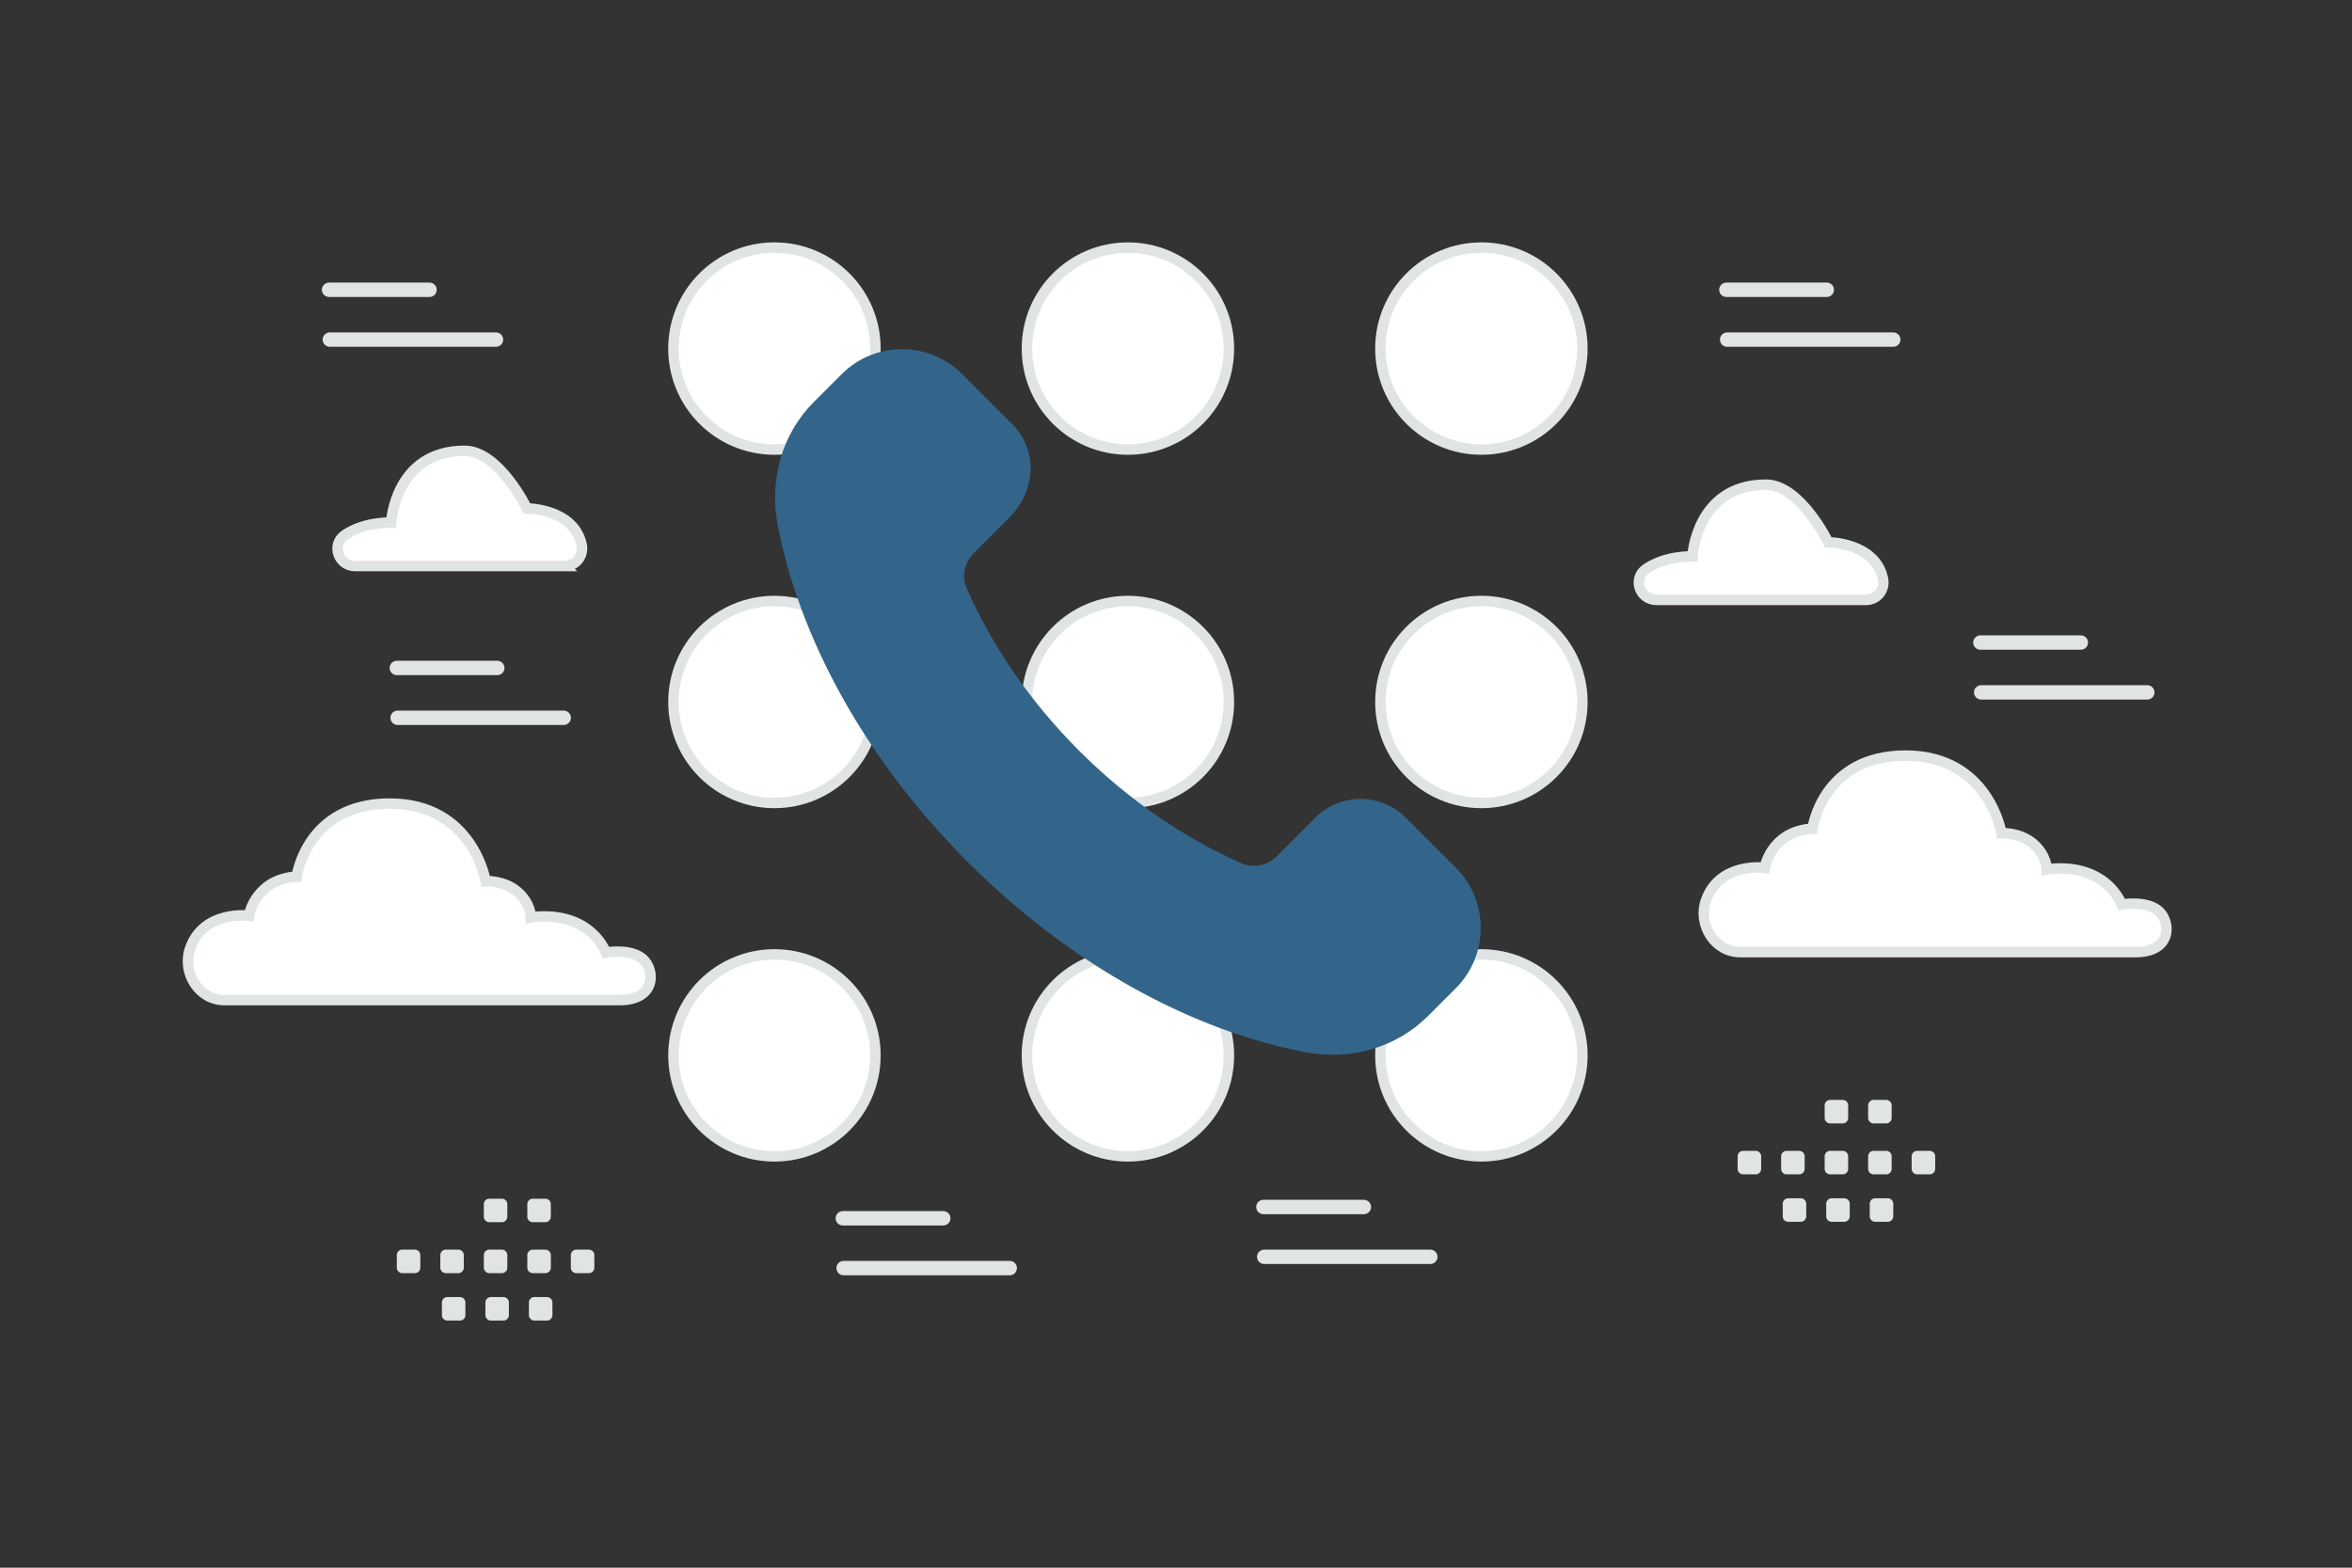 <svg width="900" height="600" viewBox="0 0 900 600" fill="none" xmlns="http://www.w3.org/2000/svg"><rect x="0" y="0" width="900" height="600" fill="#333333" stroke="none"/><path fill="transparent" d="M0 0h900v600H0z"/><path fill-rule="evenodd" clip-rule="evenodd" d="M296.342 307.313c-21.351 0-38.645-17.293-38.645-38.645 0-21.351 17.294-38.645 38.645-38.645 21.352 0 38.645 17.294 38.645 38.645 0 21.352-17.293 38.645-38.645 38.645zm135.259 0c-21.352 0-38.645-17.293-38.645-38.645 0-21.351 17.293-38.645 38.645-38.645 21.352 0 38.645 17.294 38.645 38.645 0 21.352-17.293 38.645-38.645 38.645zm135.259 0c-21.352 0-38.646-17.293-38.646-38.645 0-21.351 17.294-38.645 38.646-38.645 21.351 0 38.645 17.294 38.645 38.645 0 21.352-17.294 38.645-38.645 38.645zM296.342 442.572c-21.351 0-38.645-17.293-38.645-38.645 0-21.351 17.294-38.645 38.645-38.645 21.352 0 38.645 17.294 38.645 38.645 0 21.352-17.293 38.645-38.645 38.645zm135.259 0c-21.352 0-38.645-17.293-38.645-38.645 0-21.351 17.293-38.645 38.645-38.645 21.352 0 38.645 17.294 38.645 38.645 0 21.352-17.293 38.645-38.645 38.645zm135.259 0c-21.352 0-38.646-17.293-38.646-38.645 0-21.351 17.294-38.645 38.646-38.645 21.351 0 38.645 17.294 38.645 38.645 0 21.352-17.294 38.645-38.645 38.645zM296.342 172.055c-21.351 0-38.645-17.294-38.645-38.646 0-21.351 17.294-38.645 38.645-38.645 21.352 0 38.646 17.294 38.646 38.645 0 21.352-17.294 38.646-38.646 38.646zm135.259 0c-21.352 0-38.645-17.294-38.645-38.646 0-21.351 17.293-38.645 38.645-38.645 21.352 0 38.645 17.294 38.645 38.645 0 21.352-17.293 38.646-38.645 38.646zm135.259 0c-21.352 0-38.646-17.294-38.646-38.646 0-21.351 17.294-38.645 38.646-38.645 21.351 0 38.645 17.294 38.645 38.645 0 21.352-17.294 38.646-38.645 38.646z" fill="#fff" stroke="#E1E4E5" stroke-width="4"/><path fill-rule="evenodd" clip-rule="evenodd" d="M412.942 287.334c-19.09-19.088-33.481-40.461-43.042-62.144-2.024-4.585-.833-9.952 2.708-13.493l13.363-13.346c10.948-10.947 10.948-26.43 1.387-35.991l-19.155-19.154c-12.743-12.742-33.4-12.742-46.143 0l-10.638 10.637c-12.09 12.09-17.132 29.531-13.868 46.825 8.06 42.632 32.828 89.309 72.786 129.265 39.958 39.956 86.639 64.723 129.273 72.783 17.295 3.263 34.737-1.779 46.828-13.868l10.622-10.622c12.742-12.742 12.742-33.397 0-46.139l-19.139-19.138c-9.562-9.56-25.062-9.56-34.607 0l-14.734 14.749c-3.54 3.541-8.908 4.732-13.493 2.709-21.684-9.578-43.058-23.984-62.148-43.073z" fill="#33658A"/><path fill-rule="evenodd" clip-rule="evenodd" d="M667.009 440.468h4.801c1.161 0 2.095.944 2.095 2.095v4.801a2.096 2.096 0 0 1-2.095 2.095h-4.801a2.103 2.103 0 0 1-2.095-2.095v-4.801a2.09 2.09 0 0 1 2.095-2.095zm16.645 0h4.8c1.151 0 2.096.944 2.096 2.095v4.801a2.097 2.097 0 0 1-2.096 2.095h-4.8a2.104 2.104 0 0 1-2.096-2.095v-4.801c0-1.151.945-2.095 2.096-2.095zm16.655 0h4.801c1.151 0 2.096.944 2.096 2.095v4.801a2.097 2.097 0 0 1-2.096 2.095h-4.801a2.103 2.103 0 0 1-2.095-2.095v-4.801a2.09 2.09 0 0 1 2.095-2.095zm16.645 0h4.801c1.151 0 2.095.944 2.095 2.095v4.801a2.096 2.096 0 0 1-2.095 2.095h-4.801a2.105 2.105 0 0 1-2.105-2.095v-4.801a2.117 2.117 0 0 1 2.105-2.095zm16.646 0h4.801c1.161 0 2.105.944 2.105 2.095v4.801a2.098 2.098 0 0 1-2.105 2.095H733.6a2.104 2.104 0 0 1-2.096-2.095v-4.801c0-1.151.945-2.095 2.096-2.095zm-49.336 18.15h4.801c1.151 0 2.095.945 2.095 2.096v4.81a2.104 2.104 0 0 1-2.095 2.096h-4.801a2.097 2.097 0 0 1-2.095-2.096v-4.8a2.093 2.093 0 0 1 2.095-2.106zm16.645 0h4.8c1.151 0 2.096.945 2.096 2.096v4.81a2.104 2.104 0 0 1-2.096 2.096h-4.8a2.104 2.104 0 0 1-2.096-2.096v-4.8a2.094 2.094 0 0 1 2.096-2.106zm16.646 0h4.8c1.161 0 2.106.945 2.106 2.096v4.81a2.107 2.107 0 0 1-2.106 2.096h-4.8a2.104 2.104 0 0 1-2.096-2.096v-4.8c0-1.161.945-2.106 2.096-2.106zm-17.246-37.649h4.801c1.151 0 2.096.945 2.096 2.096v4.801c0 1.16-.945 2.095-2.096 2.095h-4.801a2.103 2.103 0 0 1-2.095-2.095v-4.801a2.09 2.09 0 0 1 2.095-2.096zm16.645 0h4.801c1.151 0 2.095.945 2.095 2.096v4.801c0 1.16-.944 2.095-2.095 2.095h-4.801a2.105 2.105 0 0 1-2.105-2.095v-4.801a2.118 2.118 0 0 1 2.105-2.096zm-563.016 57.304h4.8c1.161 0 2.096.945 2.096 2.096v4.8a2.098 2.098 0 0 1-2.096 2.096h-4.8a2.104 2.104 0 0 1-2.096-2.096v-4.8a2.092 2.092 0 0 1 2.096-2.096zm16.644 0h4.801c1.151 0 2.095.945 2.095 2.096v4.8a2.097 2.097 0 0 1-2.095 2.096h-4.801a2.104 2.104 0 0 1-2.095-2.096v-4.8c0-1.151.944-2.096 2.095-2.096zm16.656 0h4.801c1.151 0 2.095.945 2.095 2.096v4.8a2.097 2.097 0 0 1-2.095 2.096h-4.801a2.104 2.104 0 0 1-2.095-2.096v-4.8a2.09 2.09 0 0 1 2.095-2.096zm16.645 0h4.8c1.151 0 2.096.945 2.096 2.096v4.8a2.098 2.098 0 0 1-2.096 2.096h-4.8a2.107 2.107 0 0 1-2.106-2.096v-4.8a2.119 2.119 0 0 1 2.106-2.096zm16.645 0h4.801c1.161 0 2.106.944 2.106 2.095v4.801a2.1 2.1 0 0 1-2.106 2.096h-4.801a2.104 2.104 0 0 1-2.095-2.096v-4.801c0-1.151.944-2.095 2.095-2.095zm-49.335 18.151h4.8c1.152 0 2.096.944 2.096 2.095v4.811a2.103 2.103 0 0 1-2.096 2.095h-4.8a2.097 2.097 0 0 1-2.096-2.095v-4.801a2.093 2.093 0 0 1 2.096-2.105zm16.644 0h4.801c1.151 0 2.095.944 2.095 2.095v4.811a2.103 2.103 0 0 1-2.095 2.095h-4.801a2.103 2.103 0 0 1-2.095-2.095v-4.801a2.092 2.092 0 0 1 2.095-2.105zm16.646 0h4.801c1.161 0 2.105.944 2.105 2.095v4.811a2.105 2.105 0 0 1-2.105 2.095h-4.801a2.103 2.103 0 0 1-2.095-2.095v-4.801c0-1.161.944-2.105 2.095-2.105zm-17.245-37.65h4.801c1.151 0 2.095.945 2.095 2.096v4.801a2.096 2.096 0 0 1-2.095 2.095h-4.801a2.103 2.103 0 0 1-2.095-2.095v-4.801a2.09 2.09 0 0 1 2.095-2.096zm16.645 0h4.8c1.151 0 2.096.945 2.096 2.096v4.801a2.097 2.097 0 0 1-2.096 2.095h-4.8a2.106 2.106 0 0 1-2.106-2.095v-4.801a2.119 2.119 0 0 1 2.106-2.096z" fill="#E1E4E5"/><path fill-rule="evenodd" clip-rule="evenodd" d="M216.059 216.642h-80.136c-6.487 0-9.286-8.212-3.975-11.856l.225-.153c7.561-5.08 17.483-4.619 17.483-4.619s1.418-27.479 28.114-27.479c13.198 0 23.865 22.053 23.865 22.053s17.954 0 20.926 13.857c.898 4.197-2.113 8.197-6.502 8.197zm497.949 12.962h-80.136c-6.487 0-9.285-8.212-3.974-11.856.074-.051.149-.103.225-.153 7.56-5.08 17.482-4.619 17.482-4.619s1.418-27.48 28.114-27.48c13.198 0 23.865 22.054 23.865 22.054s17.955 0 20.926 13.856c.899 4.198-2.113 8.198-6.502 8.198zM85.878 382.77H237.09c14.194 0 13.542-11.666 8.906-15.732-4.752-4.166-14.142-2.476-14.142-2.476s-2.795-7.847-11.996-11.668c-8.139-3.379-16.666-1.771-16.666-1.771s0-5.385-5.211-9.846c-5.211-4.46-12.16-4.027-12.16-4.027s-4.776-29.697-36.696-29.697c-31.919 0-35.61 27.963-35.61 27.963s-7.166 0-12.377 4.769c-5.212 4.769-5.863 10.187-5.863 10.187s-17.428-2.344-22.583 12.664c-3.071 8.945 3.24 19.634 13.186 19.634zm580.041-18.362H817.13c14.194 0 13.543-11.667 8.907-15.732-4.752-4.167-14.142-2.477-14.142-2.477s-2.795-7.847-11.997-11.667c-8.138-3.379-16.665-1.771-16.665-1.771s0-5.386-5.211-9.846c-5.212-4.461-12.16-4.027-12.16-4.027s-4.777-29.697-36.696-29.697c-31.919 0-35.61 27.962-35.61 27.962s-7.166 0-12.378 4.769c-5.211 4.769-5.862 10.188-5.862 10.188s-17.428-2.344-22.583 12.664c-3.071 8.945 3.239 19.634 13.186 19.634z" fill="#fff" stroke="#E1E4E5" stroke-width="4"/><path d="M125.918 110.904h38.438m496.237 0h38.437m58.776 135.019h38.438m-644.402 9.721h38.438m132.226 210.629h38.437m122.505-4.32h38.438m-395.668-331.98h63.565m471.11 0h63.564m33.649 135.019h63.565m-669.529 9.721h63.565m107.099 210.63h63.564m97.378-4.321h63.565" stroke="#E1E4E5" stroke-width="5.5" stroke-linecap="round" stroke-linejoin="round"/></svg>
